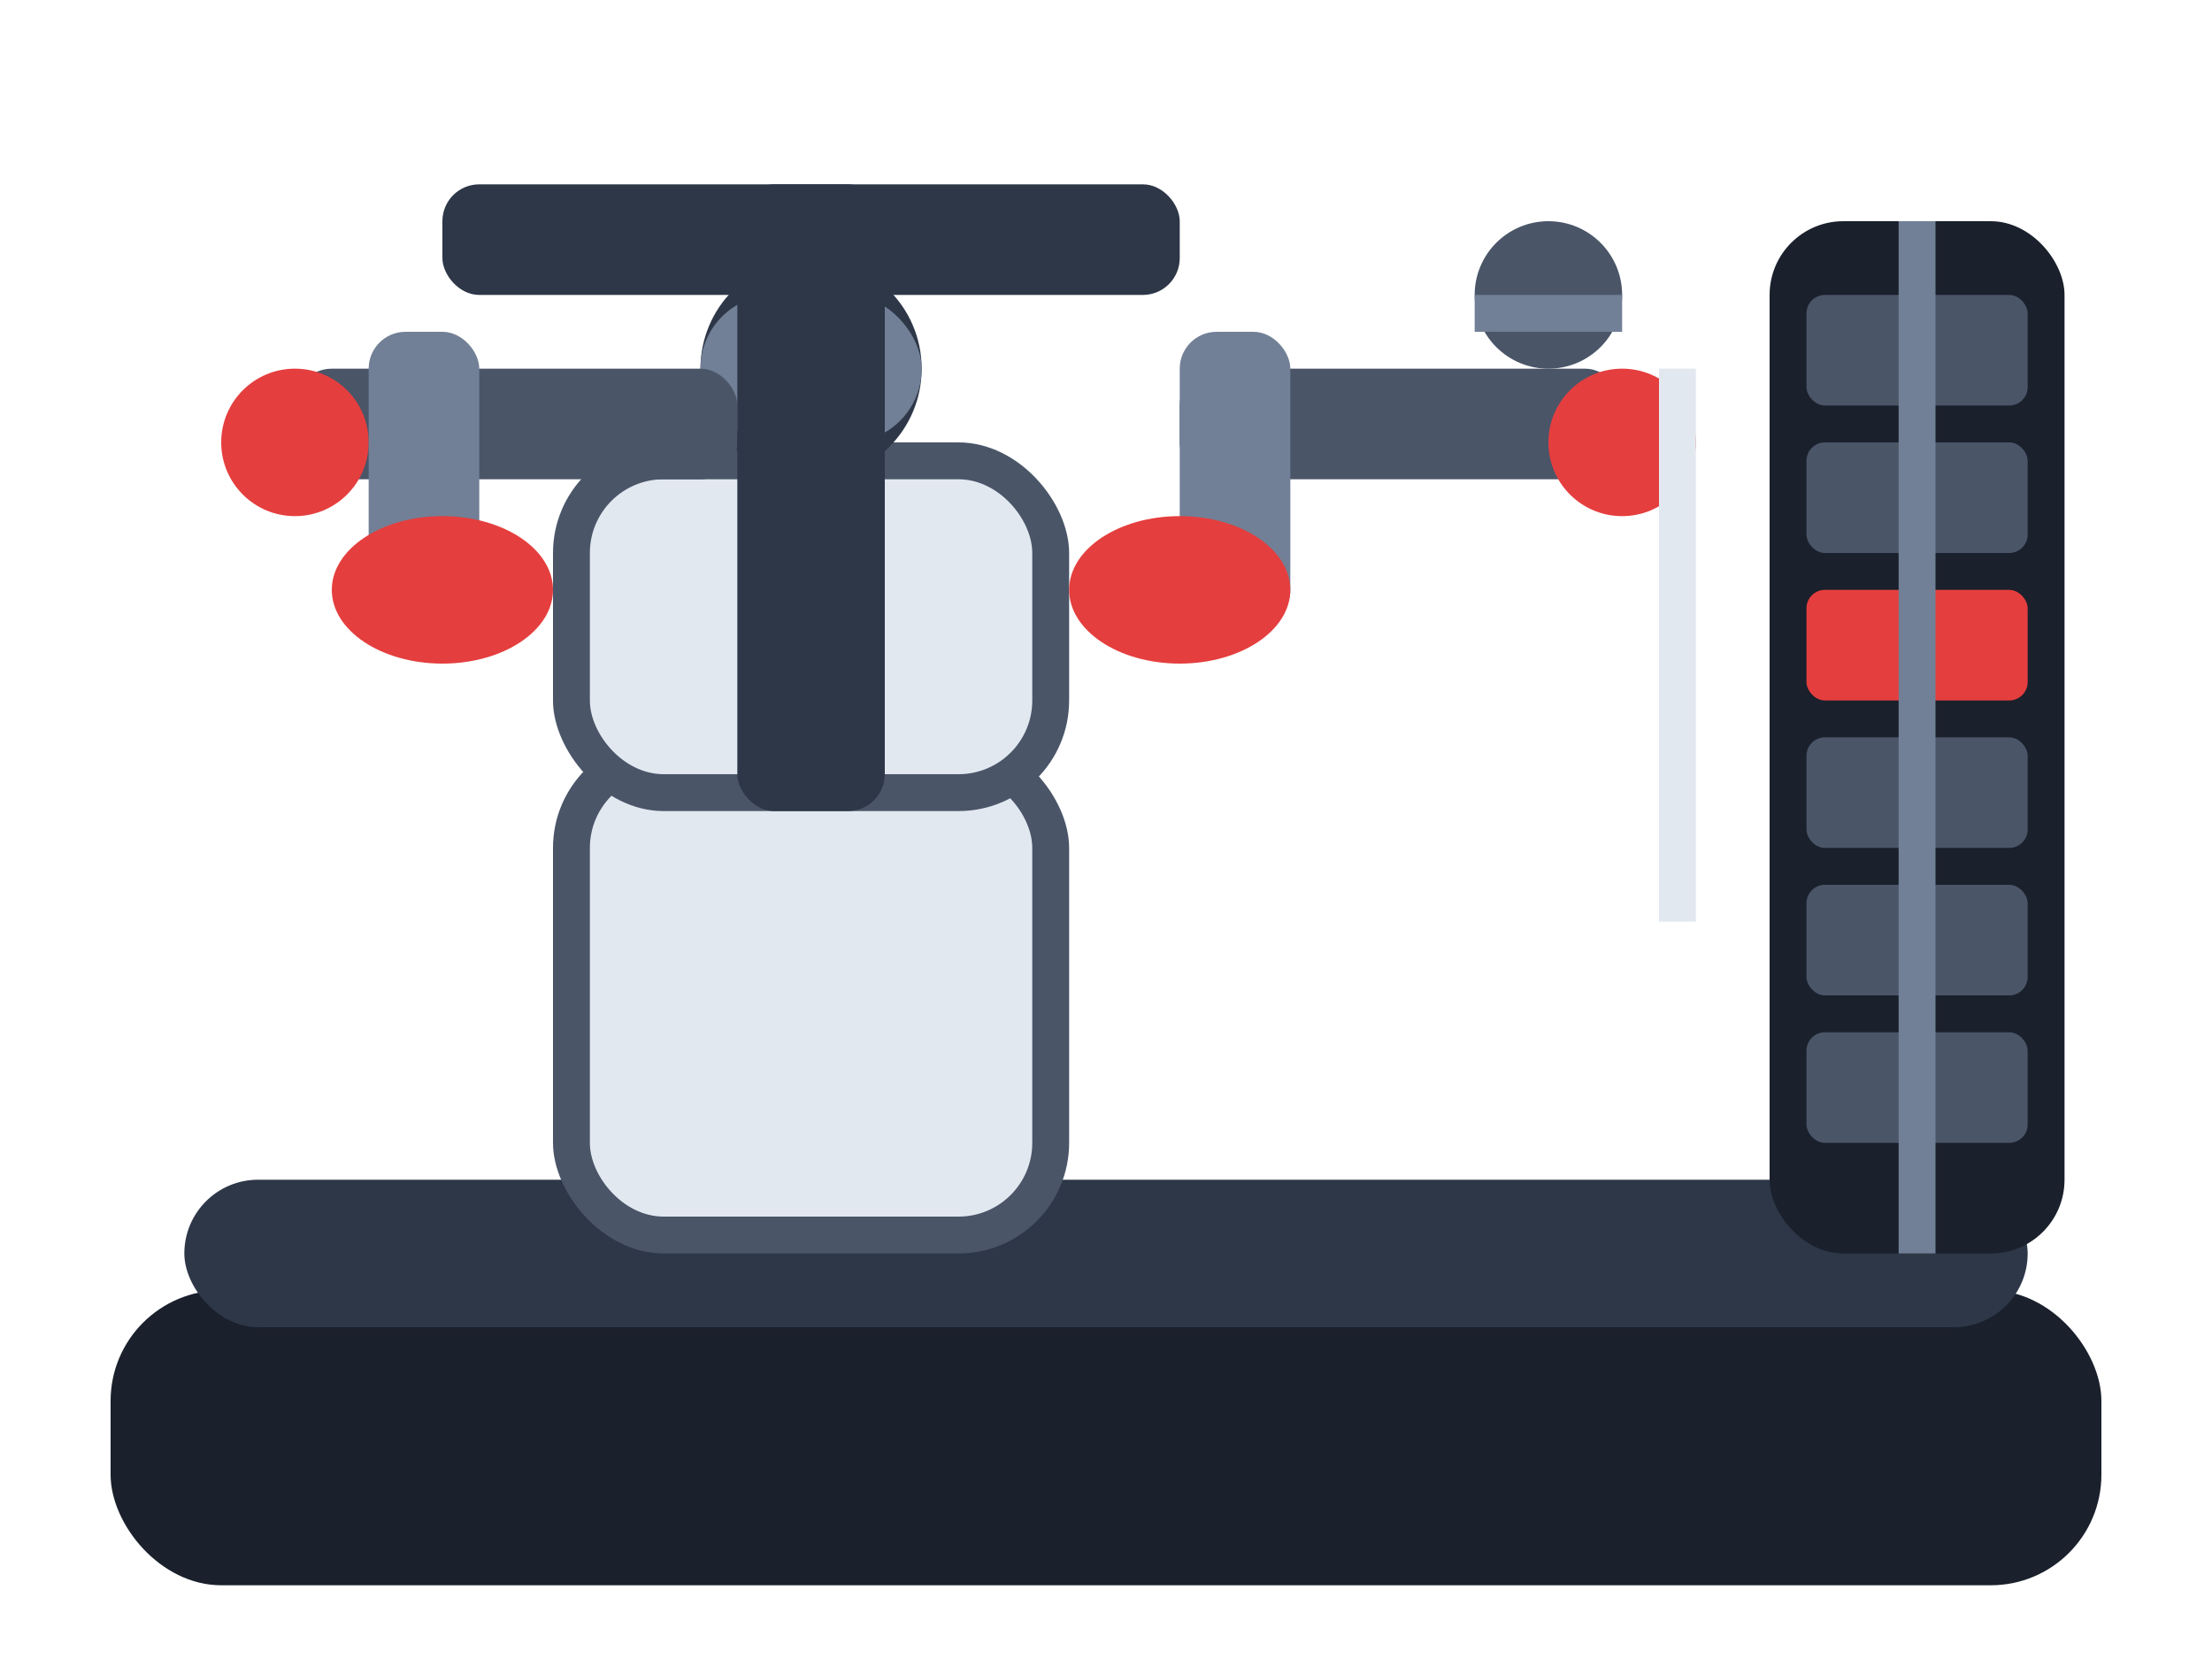 <svg width="60" height="45" xmlns="http://www.w3.org/2000/svg" viewBox="0 0 60 45">
  <!-- Machine base -->
  <rect x="3" y="35" width="54" height="8" fill="#1a202c" rx="3"/>
  <rect x="5" y="32" width="50" height="4" fill="#2d3748" rx="2"/>
  
  <!-- Seat with detailed padding -->
  <rect x="15" y="20" width="14" height="14" fill="#4a5568" rx="3"/>
  <rect x="16" y="21" width="12" height="12" fill="#e2e8f0" rx="2"/>
  <!-- Seat back with contoured design -->
  <rect x="15" y="12" width="14" height="10" fill="#4a5568" rx="3"/>
  <rect x="16" y="13" width="12" height="8" fill="#e2e8f0" rx="2"/>
  
  <!-- Shoulder press mechanism with detailed pivot -->
  <circle cx="22" cy="10" r="3" fill="#2d3748"/>
  <circle cx="22" cy="10" r="1.5" fill="#4a5568"/>
  <rect x="19" y="8" width="6" height="4" fill="#718096" rx="2"/>
  
  <!-- Shoulder press handles with ergonomic grips -->
  <rect x="8" y="10" width="12" height="3" fill="#4a5568" rx="1"/>
  <rect x="32" y="10" width="12" height="3" fill="#4a5568" rx="1"/>
  <circle cx="8" cy="12" r="2" fill="#e53e3e"/>
  <circle cx="44" cy="12" r="2" fill="#e53e3e"/>
  
  <!-- Press mechanism arms -->
  <rect x="10" y="9" width="3" height="8" fill="#718096" rx="1"/>
  <rect x="32" y="9" width="3" height="8" fill="#718096" rx="1"/>
  
  <!-- Support frame structure -->
  <rect x="20" y="5" width="4" height="17" fill="#2d3748" rx="1"/>
  <rect x="12" y="5" width="20" height="3" fill="#2d3748" rx="1"/>
  
  <!-- Weight stack with enhanced detail -->
  <rect x="48" y="6" width="8" height="28" fill="#1a202c" rx="2"/>
  <rect x="49" y="8" width="6" height="3" fill="#4a5568" rx="0.5"/>
  <rect x="49" y="12" width="6" height="3" fill="#4a5568" rx="0.5"/>
  <rect x="49" y="16" width="6" height="3" fill="#e53e3e" rx="0.5"/>
  <rect x="49" y="20" width="6" height="3" fill="#4a5568" rx="0.5"/>
  <rect x="49" y="24" width="6" height="3" fill="#4a5568" rx="0.5"/>
  <rect x="49" y="28" width="6" height="3" fill="#4a5568" rx="0.5"/>
  
  <!-- Guide rod and cable system -->
  <rect x="51.5" y="6" width="1" height="28" fill="#718096"/>
  <rect x="45" y="10" width="1" height="15" fill="#e2e8f0"/>
  
  <!-- Pulley system for smooth operation -->
  <circle cx="42" cy="8" r="2" fill="#4a5568"/>
  <rect x="40" y="8" width="4" height="1" fill="#718096"/>
  
  <!-- Shoulder support pads -->
  <ellipse cx="12" cy="16" rx="3" ry="2" fill="#e53e3e"/>
  <ellipse cx="32" cy="16" rx="3" ry="2" fill="#e53e3e"/>
</svg>